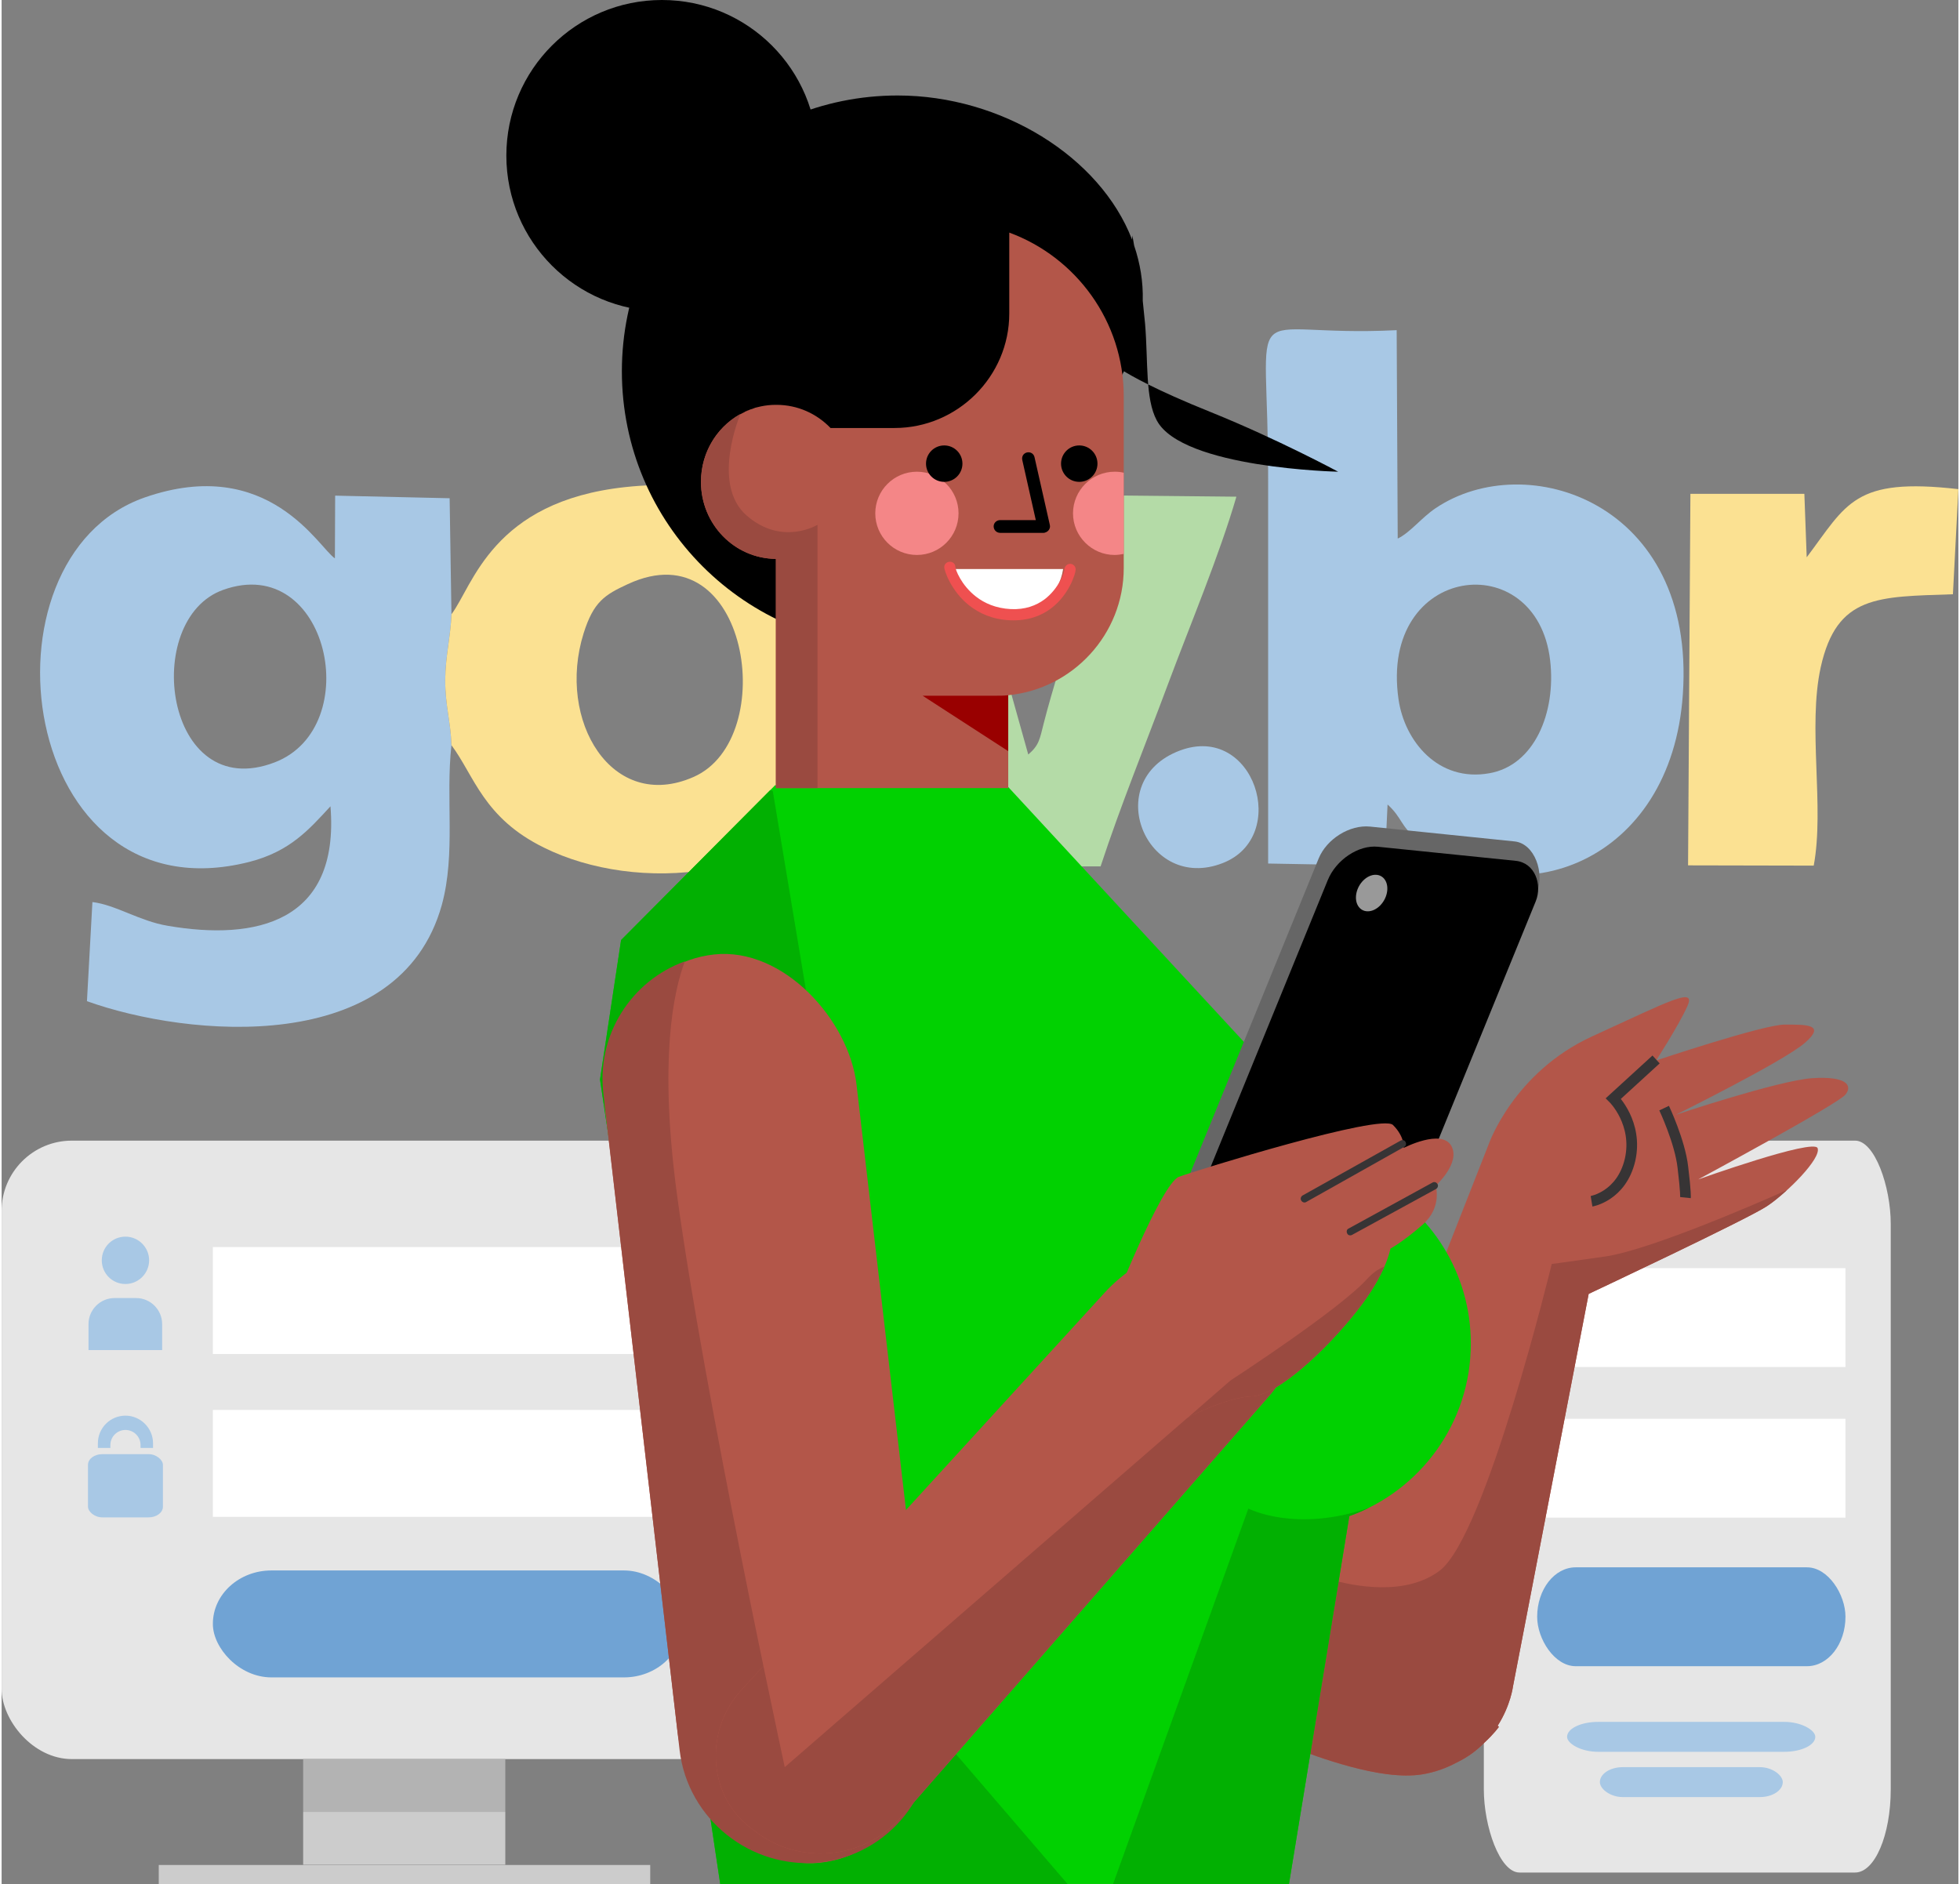 <?xml version="1.0" encoding="UTF-8"?>
<!DOCTYPE svg PUBLIC "-//W3C//DTD SVG 1.1//EN" "http://www.w3.org/Graphics/SVG/1.1/DTD/svg11.dtd">
<!-- Creator: CorelDRAW 2021 (64 Bit) -->
<svg xmlns="http://www.w3.org/2000/svg" xml:space="preserve" width="438px" height="421px" version="1.1" style="shape-rendering:geometricPrecision; text-rendering:geometricPrecision; image-rendering:optimizeQuality; fill-rule:evenodd; clip-rule:evenodd"
viewBox="0 0 75.21 72.41"
 xmlns:xlink="http://www.w3.org/1999/xlink"
 xmlns:xodm="http://www.corel.com/coreldraw/odm/2003">
 <rect x="0" y="0" width="75.21" height="72.41" fill="#808080" stroke="none"/>
 <defs>
  <style type="text/css">
   <![CDATA[
    .str0 {stroke:#373435;stroke-width:0.41;stroke-miterlimit:22.926}
    .fil23 {fill:none}
    .fil15 {fill:#F48687}
    .fil12 {fill:black}
    .fil16 {fill:black}
    .fil10 {fill:#01D101}
    .fil11 {fill:#02B002}
    .fil20 {fill:#666666}
    .fil1 {fill:#70A3D4}
    .fil17 {fill:#990000}
    .fil21 {fill:#999999}
    .fil9 {fill:#9A4A40}
    .fil5 {fill:#A8C8E5}
    .fil24 {fill:#A8C8E5}
    .fil13 {fill:#B35649}
    .fil19 {fill:#B35649}
    .fil8 {fill:#B35649}
    .fil3 {fill:#B3B3B3}
    .fil7 {fill:#B4DBA7}
    .fil4 {fill:#CCCCCC}
    .fil0 {fill:#E6E6E6}
    .fil6 {fill:#FBE192}
    .fil2 {fill:white}
    .fil22 {fill:#373435;fill-rule:nonzero}
    .fil18 {fill:#EF5050;fill-rule:nonzero}
    .fil14 {fill:black;fill-rule:nonzero}
   ]]>
  </style>
 </defs>
 <g id="Camada_x0020_1">
  <g id="_2724385911040">
   <rect class="fil0" x="56.97" y="43.84" width="15.64" height="28.13" rx="1.37" ry="3.2"/>
   <rect class="fil1" x="59.02" y="60.24" width="11.85" height="3.8" rx="1.48" ry="1.9"/>
   <rect class="fil2" x="59.02" y="48.74" width="11.85" height="3.8"/>
   <rect class="fil2" x="59.02" y="54.53" width="11.85" height="3.8"/>
   <rect class="fil0" y="43.84" width="30.96" height="23.77" rx="2.7" ry="2.7"/>
   <rect class="fil1" x="8.12" y="60.36" width="18.05" height="4.11" rx="2.25" ry="2.05"/>
   <rect class="fil2" x="8.12" y="47.93" width="18.05" height="4.11"/>
   <rect class="fil2" x="8.12" y="54.19" width="18.05" height="4.11"/>
   <rect class="fil3" x="11.59" y="67.61" width="7.77" height="2.03"/>
   <rect class="fil4" x="11.59" y="69.64" width="7.77" height="2.03"/>
   <rect class="fil4" x="6.04" y="71.68" width="18.89" height="0.73"/>
   <g>
    <path class="fil5" d="M8.52 22.67c4.04,-1.44 5.48,5.28 1.98,6.63 -4.24,1.63 -5.16,-5.5 -1.98,-6.63zm8.77 5.97c-0.03,-0.91 -0.24,-1.5 -0.24,-2.51 0.01,-0.94 0.21,-1.67 0.24,-2.52l-0.07 -4.46 -4.4 -0.1 -0.01 2.41c-0.61,-0.39 -2.54,-4 -7.31,-2.34 -6.66,2.33 -4.86,16.25 4.01,14.01 1.57,-0.4 2.3,-1.24 3.13,-2.14 0.36,4.46 -2.86,5.18 -6.27,4.59 -1.07,-0.18 -1.98,-0.8 -2.88,-0.91l-0.21 3.81c3.87,1.39 12.01,2.16 13.64,-3.7 0.54,-1.98 0.14,-4.1 0.37,-6.14l0 0z"/>
    <path class="fil5" d="M53.69 26.87c-0.74,-5.19 5.32,-5.92 5.83,-1.48 0.23,2.01 -0.61,4.03 -2.34,4.33 -1.96,0.35 -3.26,-1.23 -3.49,-2.85zm-5.01 -8.33l0 14.65 4.48 0.08 0.11 -2.35c0.58,0.53 0.47,0.81 1.17,1.37 3.82,3.01 9.74,0.88 10.18,-5.61 0.5,-7.38 -6.02,-9.49 -9.5,-7.15 -0.55,0.37 -0.98,0.94 -1.46,1.17l-0.04 -8.01c-6.15,0.31 -4.92,-1.73 -4.94,5.85l0 0z"/>
    <path class="fil6" d="M24.07 22.45c4.63,-2.15 5.87,5.94 2.53,7.41 -3.14,1.39 -5.28,-2.17 -4.23,-5.52 0.38,-1.21 0.81,-1.48 1.7,-1.89l0 0zm-6.78 1.16c-0.03,0.85 -0.23,1.58 -0.24,2.52 0,1.01 0.21,1.6 0.24,2.51 0.88,1.18 1.23,2.8 3.56,3.94 1.75,0.87 4.11,1.22 6.35,0.83 2.11,-0.37 3.89,-1.42 4.78,-2.61 0.85,-1.13 1.43,-2.43 1.52,-3.95l0.2 -1.72c-0.37,-0.44 -1,-2.67 -1.39,-3.46 -0.54,-0.17 -2.43,-3.58 -8.33,-2.95 -5.13,0.55 -5.86,3.79 -6.69,4.89l0 0z"/>
    <path class="fil7" d="M32.31 21.67c0.39,0.79 1.02,3.02 1.39,3.46l3.08 8.16 5.46 0.01c0.78,-2.37 1.71,-4.64 2.6,-7.03 0.84,-2.25 1.97,-4.94 2.62,-7.18l-4.9 -0.05c-0.41,2.25 -1.85,6.19 -2.5,8.74 -0.16,0.62 -0.17,0.85 -0.6,1.22l-2.77 -9.9 -5.25 -0.03 0.87 2.6 0 0z"/>
    <path class="fil6" d="M69.38 21.42l-0.09 -2.44 -4.38 0 -0.09 14.28 4.83 0.01c0.42,-2.26 -0.24,-5.31 0.27,-7.63 0.62,-2.78 2.2,-2.7 5.08,-2.8l0.21 -4.04c-4.02,-0.46 -4.28,0.56 -5.83,2.62z"/>
    <path class="fil5" d="M45.28 28.85c-3.06,1.16 -1.29,5.48 1.66,4.32 2.6,-1.02 1.2,-5.4 -1.66,-4.32z"/>
   </g>
   <path class="fil8" d="M51.56 58.22l5.6 -14.25c0,0 0.96,-2.76 3.98,-4.14 3.01,-1.38 4,-1.92 3.65,-1.15 -0.35,0.77 -1.2,2.08 -1.2,2.08 0,0 4.12,-1.38 4.94,-1.38 0.82,0 1.62,-0.02 0.77,0.71 -0.84,0.72 -4.96,2.76 -4.96,2.76 0,0 3.91,-1.31 5.24,-1.41 1.34,-0.09 1.57,0.28 1.29,0.63 -0.28,0.36 -5.66,3.26 -5.66,3.26 0,0 4.45,-1.59 4.59,-1.2 0.14,0.4 -1.17,1.71 -1.95,2.23 -0.77,0.51 -6.85,3.37 -6.85,3.37l-2.91 15.09c0,0 -0.09,0.73 -0.59,1.51l0.05 0.04c0,0 -0.19,0.27 -0.55,0.6 -0.28,0.29 -0.63,0.56 -1.07,0.77 -0.39,0.21 -0.84,0.38 -1.35,0.46 -0.39,0.06 -0.85,0.05 -1.32,-0.01l-0.01 0c-1.83,-0.24 -3.98,-1.18 -3.98,-1.18l1.61 -5.18c0.14,-1.54 0.45,-2.93 0.68,-3.61z"/>
   <path class="fil9" d="M68.62 45.74c-0.27,0.25 -0.54,0.47 -0.77,0.62 -0.77,0.51 -6.85,3.37 -6.85,3.37l-2.91 15.09c0,0 -0.09,0.73 -0.59,1.51l0.05 0.04c0,0 -0.19,0.27 -0.55,0.6 -0.28,0.29 -0.63,0.56 -1.07,0.77 -0.39,0.21 -0.84,0.38 -1.35,0.46 -0.39,0.06 -0.85,0.05 -1.32,-0.01l-0.01 0c-1.83,-0.24 -3.98,-1.18 -3.98,-1.18l1.61 -5.18c0.03,-0.39 0.08,-0.78 0.13,-1.14 0.93,0.27 2.93,0.68 4.26,-0.32 1.78,-1.33 4.31,-11.79 4.31,-11.79 0,0 0.05,0 2.08,-0.29 1.65,-0.25 5.55,-1.92 6.96,-2.55z"/>
   <path class="fil10" d="M29.73 30.18l-5.92 5.95 -0.81 5.36 4.62 30.92 21.86 0 2.32 -14.14c2.72,-0.97 4.67,-3.58 4.67,-6.63 0,-2.71 -1.53,-5.06 -3.77,-6.24l-14.11 -15.26 -8.86 0.04z"/>
   <path class="fil11" d="M29.54 30.37l-5.73 5.76 -0.81 5.36 4.62 30.92 13.35 0 -5.37 -6.25 -5.96 -35.76 -0.1 -0.03zm19.94 42.04l2.32 -14.14c0.26,-0.09 0.51,-0.2 0.76,-0.32 -2.83,0.98 -4.64,0.03 -4.64,0.03l-5.2 14.43 6.76 0z"/>
   <path class="fil12" d="M34.44 3.67c3.99,0 7.78,2.35 9.01,5.54l0.01 -0.16c0,0 0.03,0.14 0.07,0.39 0.23,0.68 0.35,1.39 0.33,2.12 0.03,0.29 0.06,0.59 0.09,0.89 0.12,1.44 0,2.88 0.45,3.71 0.98,1.84 6.97,1.97 6.97,1.97 0,0 -2.32,-1.25 -4.87,-2.28 -2.22,-0.89 -3.15,-1.45 -3.36,-1.58 -0.68,1.38 -0.61,0.14 -1.18,1.41 -1.66,3.68 -3.22,9.19 -7.52,9.19 -5.86,0 -10.6,-4.74 -10.6,-10.6 0,-5.85 4.74,-10.6 10.6,-10.6z"/>
   <path class="fil13" d="M38.69 26.72c2.48,-0.24 4.44,-2.34 4.44,-4.89l0 -6.6c0,-2.88 -1.84,-5.35 -4.4,-6.29l0 3.11c0,2.42 -1.99,4.4 -4.41,4.4l-2.46 0c-0.53,-0.55 -1.26,-0.89 -2.08,-0.89l-0.02 0 0 0c-0.2,0 -0.39,0.02 -0.58,0.06l0 0c-0.07,0.02 -0.14,0.03 -0.21,0.05l0 0c-0.04,0.02 -0.09,0.03 -0.13,0.05l0 0c-0.03,0.01 -0.05,0.01 -0.07,0.02l0 0 0 0c-0.04,0.02 -0.09,0.04 -0.13,0.05l0 0.01c-0.02,0 -0.04,0.01 -0.06,0.02l-0.01 0 0 0.01 0 0c-1,0.46 -1.69,1.49 -1.69,2.69 0,1.63 1.29,2.95 2.88,2.96l0 2.65 0 2.61 0 3.55 8.93 0 0 -3.57z"/>
   <path class="fil9" d="M28.36 15.93c-0.88,0.51 -1.48,1.48 -1.48,2.59 0,1.63 1.29,2.95 2.88,2.96l0 2.65 0 2.61 0 3.55 1.6 0 0 -10.12c0,0 -1.37,0.84 -2.74,-0.37 -1.36,-1.21 -0.23,-3.87 -0.23,-3.87l-0.03 0z"/>
   <path class="fil2" d="M40.8 21.87c-0.15,1.02 -1.03,1.79 -2.09,1.79 -1.06,0 -1.94,-0.77 -2.1,-1.79l4.19 0z"/>
   <path class="fil14" d="M39.23 17.68c-0.03,-0.14 0.05,-0.26 0.18,-0.29 0.14,-0.03 0.26,0.05 0.29,0.18l0.59 2.61c0.03,0.13 -0.06,0.26 -0.19,0.29 -0.01,0.01 -0.03,0.01 -0.05,0.01l-1.67 0c-0.14,0 -0.25,-0.11 -0.25,-0.25 0,-0.13 0.11,-0.24 0.25,-0.24l1.37 0 -0.52 -2.31z"/>
   <circle class="fil15" cx="35.18" cy="19.73" r="1.6"/>
   <path class="fil15" d="M42.78 18.13c0.12,0 0.24,0.01 0.35,0.04l0 3.12c-0.11,0.02 -0.23,0.04 -0.35,0.04 -0.88,0 -1.6,-0.72 -1.6,-1.6 0,-0.88 0.72,-1.6 1.6,-1.6z"/>
   <circle class="fil12" cx="36.23" cy="17.82" r="0.7"/>
   <circle class="fil12" cx="41.42" cy="17.82" r="0.7"/>
   <circle class="fil16" cx="25.38" cy="5.98" r="5.98"/>
   <path class="fil17" d="M38.69 28.87l-3.29 -2.13 2.82 0c0.16,0 0.31,0 0.47,-0.02l0 2.15z"/>
   <path class="fil18" d="M36.23 21.8c0,-0.12 0.1,-0.21 0.22,-0.21 0.12,0 0.21,0.09 0.21,0.21 0,0.08 0.21,0.68 0.79,1.13 0.32,0.25 0.76,0.45 1.33,0.48 0.56,0.03 0.99,-0.14 1.3,-0.37 0.57,-0.43 0.77,-1.06 0.77,-1.16 0.01,-0.12 0.11,-0.21 0.23,-0.21 0.12,0.01 0.21,0.11 0.2,0.23 0,0.14 -0.25,0.96 -0.94,1.48 -0.38,0.29 -0.9,0.49 -1.58,0.46 -0.68,-0.03 -1.19,-0.27 -1.57,-0.57 -0.7,-0.55 -0.96,-1.35 -0.96,-1.47z"/>
   <rect class="fil19" transform="matrix(0.654 -0.07 0.087 0.748 22.564 37.201)" width="14.76" height="46.67" rx="7.38" ry="7.38"/>
   <path class="fil9" d="M35.39 63.34l0.33 2.9c0.31,2.65 -1.61,5.05 -4.26,5.34 -2.66,0.28 -5.09,-1.66 -5.4,-4.31l-2.93 -25.24c-0.27,-2.26 1.08,-4.34 3.13,-5.08 -0.44,1.17 -1,3.8 -0.3,8.97 1.03,7.64 4.14,22 4.14,22l5.29 -4.58z"/>
   <path class="fil19" d="M48.23 48.27l0 0c1.68,1.35 1.9,3.77 0.49,5.38l-14.18 16.22c-1.41,1.62 -3.94,1.83 -5.62,0.48l0 0c-1.78,-1.23 -1.94,-3.8 -0.5,-5.38l13.97 -15.28c1.44,-1.58 4.06,-2.65 5.84,-1.42z"/>
   <path class="fil9" d="M49.64 51.42c-0.05,0.79 -0.35,1.58 -0.92,2.23l-14.18 16.22c-1.41,1.62 -3.94,1.83 -5.62,0.48l0 0c-1.78,-1.23 -1.94,-3.8 -0.5,-5.38l0.86 -0.94c0.49,2.35 0.82,3.89 0.82,3.89l17.13 -14.86c0,0 1.16,-0.75 2.41,-1.64z"/>
   <path class="fil20" d="M52.6 31.77l5.55 0.57c0.78,0.08 1.17,1.23 0.85,1.98l-5.46 12.92c-0.32,0.75 -1.19,1.31 -1.97,1.23l-5.55 -0.57c-0.78,-0.08 -1.16,-0.76 -0.86,-1.52l5.46 -13.38c0.31,-0.76 1.2,-1.31 1.98,-1.23z"/>
   <rect class="fil12" transform="matrix(0.695 0.071 -0.299 0.732 51.552 32.407)" width="11.5" height="21" rx="1.94" ry="1.94"/>
   <path class="fil19" d="M42.62 50.47c0.05,-0.19 1.95,-4.98 2.63,-5.24 0.68,-0.25 7.77,-2.45 8.23,-1.99 0.46,0.46 0.41,0.88 0.41,0.88 0,0 1.45,-0.75 1.83,-0.08 0.37,0.66 -0.6,1.53 -0.6,1.53 0,0 0.26,0.82 -0.49,1.49 -0.75,0.66 -1.25,0.93 -1.25,0.93 0,0 -0.15,0.96 -1.3,2.41 -1.14,1.45 -3.03,3.24 -4.05,3.27 -1.03,0.04 -2.7,0.94 -2.7,0.94l-2.71 -4.14z"/>
   <path class="fil9" d="M53.15 48.68c-0.18,0.41 -0.5,1.01 -1.07,1.72 -1.14,1.45 -3.03,3.24 -4.05,3.27 -0.77,0.03 -1.9,0.54 -2.42,0.8l1.62 -1.41c0,0 4.19,-2.72 5.26,-3.91 0.21,-0.23 0.43,-0.38 0.66,-0.47z"/>
   <ellipse class="fil21" transform="matrix(0.585 -0 -0.124 0.585 52.658 34.324)" rx="1" ry="1.2"/>
   <path class="fil22" d="M53.77 43.84c0.07,-0.04 0.15,-0.02 0.19,0.05 0.04,0.07 0.02,0.16 -0.05,0.19l-3.77 2.12c-0.06,0.04 -0.15,0.01 -0.19,-0.06 -0.04,-0.07 -0.01,-0.15 0.05,-0.19l3.77 -2.11z"/>
   <path class="fil22" d="M55 45.45c0.07,-0.04 0.15,-0.01 0.19,0.06 0.04,0.06 0.01,0.15 -0.06,0.19l-3.22 1.76c-0.07,0.04 -0.16,0.02 -0.19,-0.05 -0.04,-0.07 -0.02,-0.16 0.05,-0.19l3.23 -1.77z"/>
   <path class="fil23 str0" d="M63.59 40.72l-1.64 1.5c0,0 0.96,0.95 0.64,2.36 -0.33,1.4 -1.48,1.59 -1.48,1.59"/>
   <path class="fil23 str0" d="M63.9 42.59c0,0 0.61,1.29 0.72,2.27 0.12,0.98 0.1,1.17 0.1,1.17"/>
   <path class="fil24" d="M4.76 47.53c0.5,0 0.91,0.41 0.91,0.91 0,0.5 -0.41,0.91 -0.91,0.91 -0.51,0 -0.91,-0.41 -0.91,-0.91 0,-0.5 0.4,-0.91 0.91,-0.91zm-0.42 2.36l0.83 0c0.55,0 1,0.45 1,1l0 1 -2.83 0 0 -1c0,-0.55 0.45,-1 1,-1z"/>
   <rect class="fil24" x="3.32" y="55.89" width="2.88" height="2.43" rx="0.55" ry="0.41"/>
   <path class="fil24" d="M4.76 54.41c0.58,0 1.06,0.48 1.06,1.06l0 0.18 -0.48 0 0 -0.11c0,-0.32 -0.26,-0.58 -0.58,-0.58l0 0c-0.32,0 -0.58,0.26 -0.58,0.58l0 0.11 -0.48 0 0 -0.18c0,-0.58 0.47,-1.06 1.06,-1.06z"/>
   <rect class="fil24" x="60.17" y="66.18" width="9.54" height="1.15" rx="1.19" ry="0.58"/>
   <rect class="fil24" x="61.43" y="67.92" width="7.03" height="1.15" rx="0.88" ry="0.58"/>
  </g>
 </g>
</svg>
